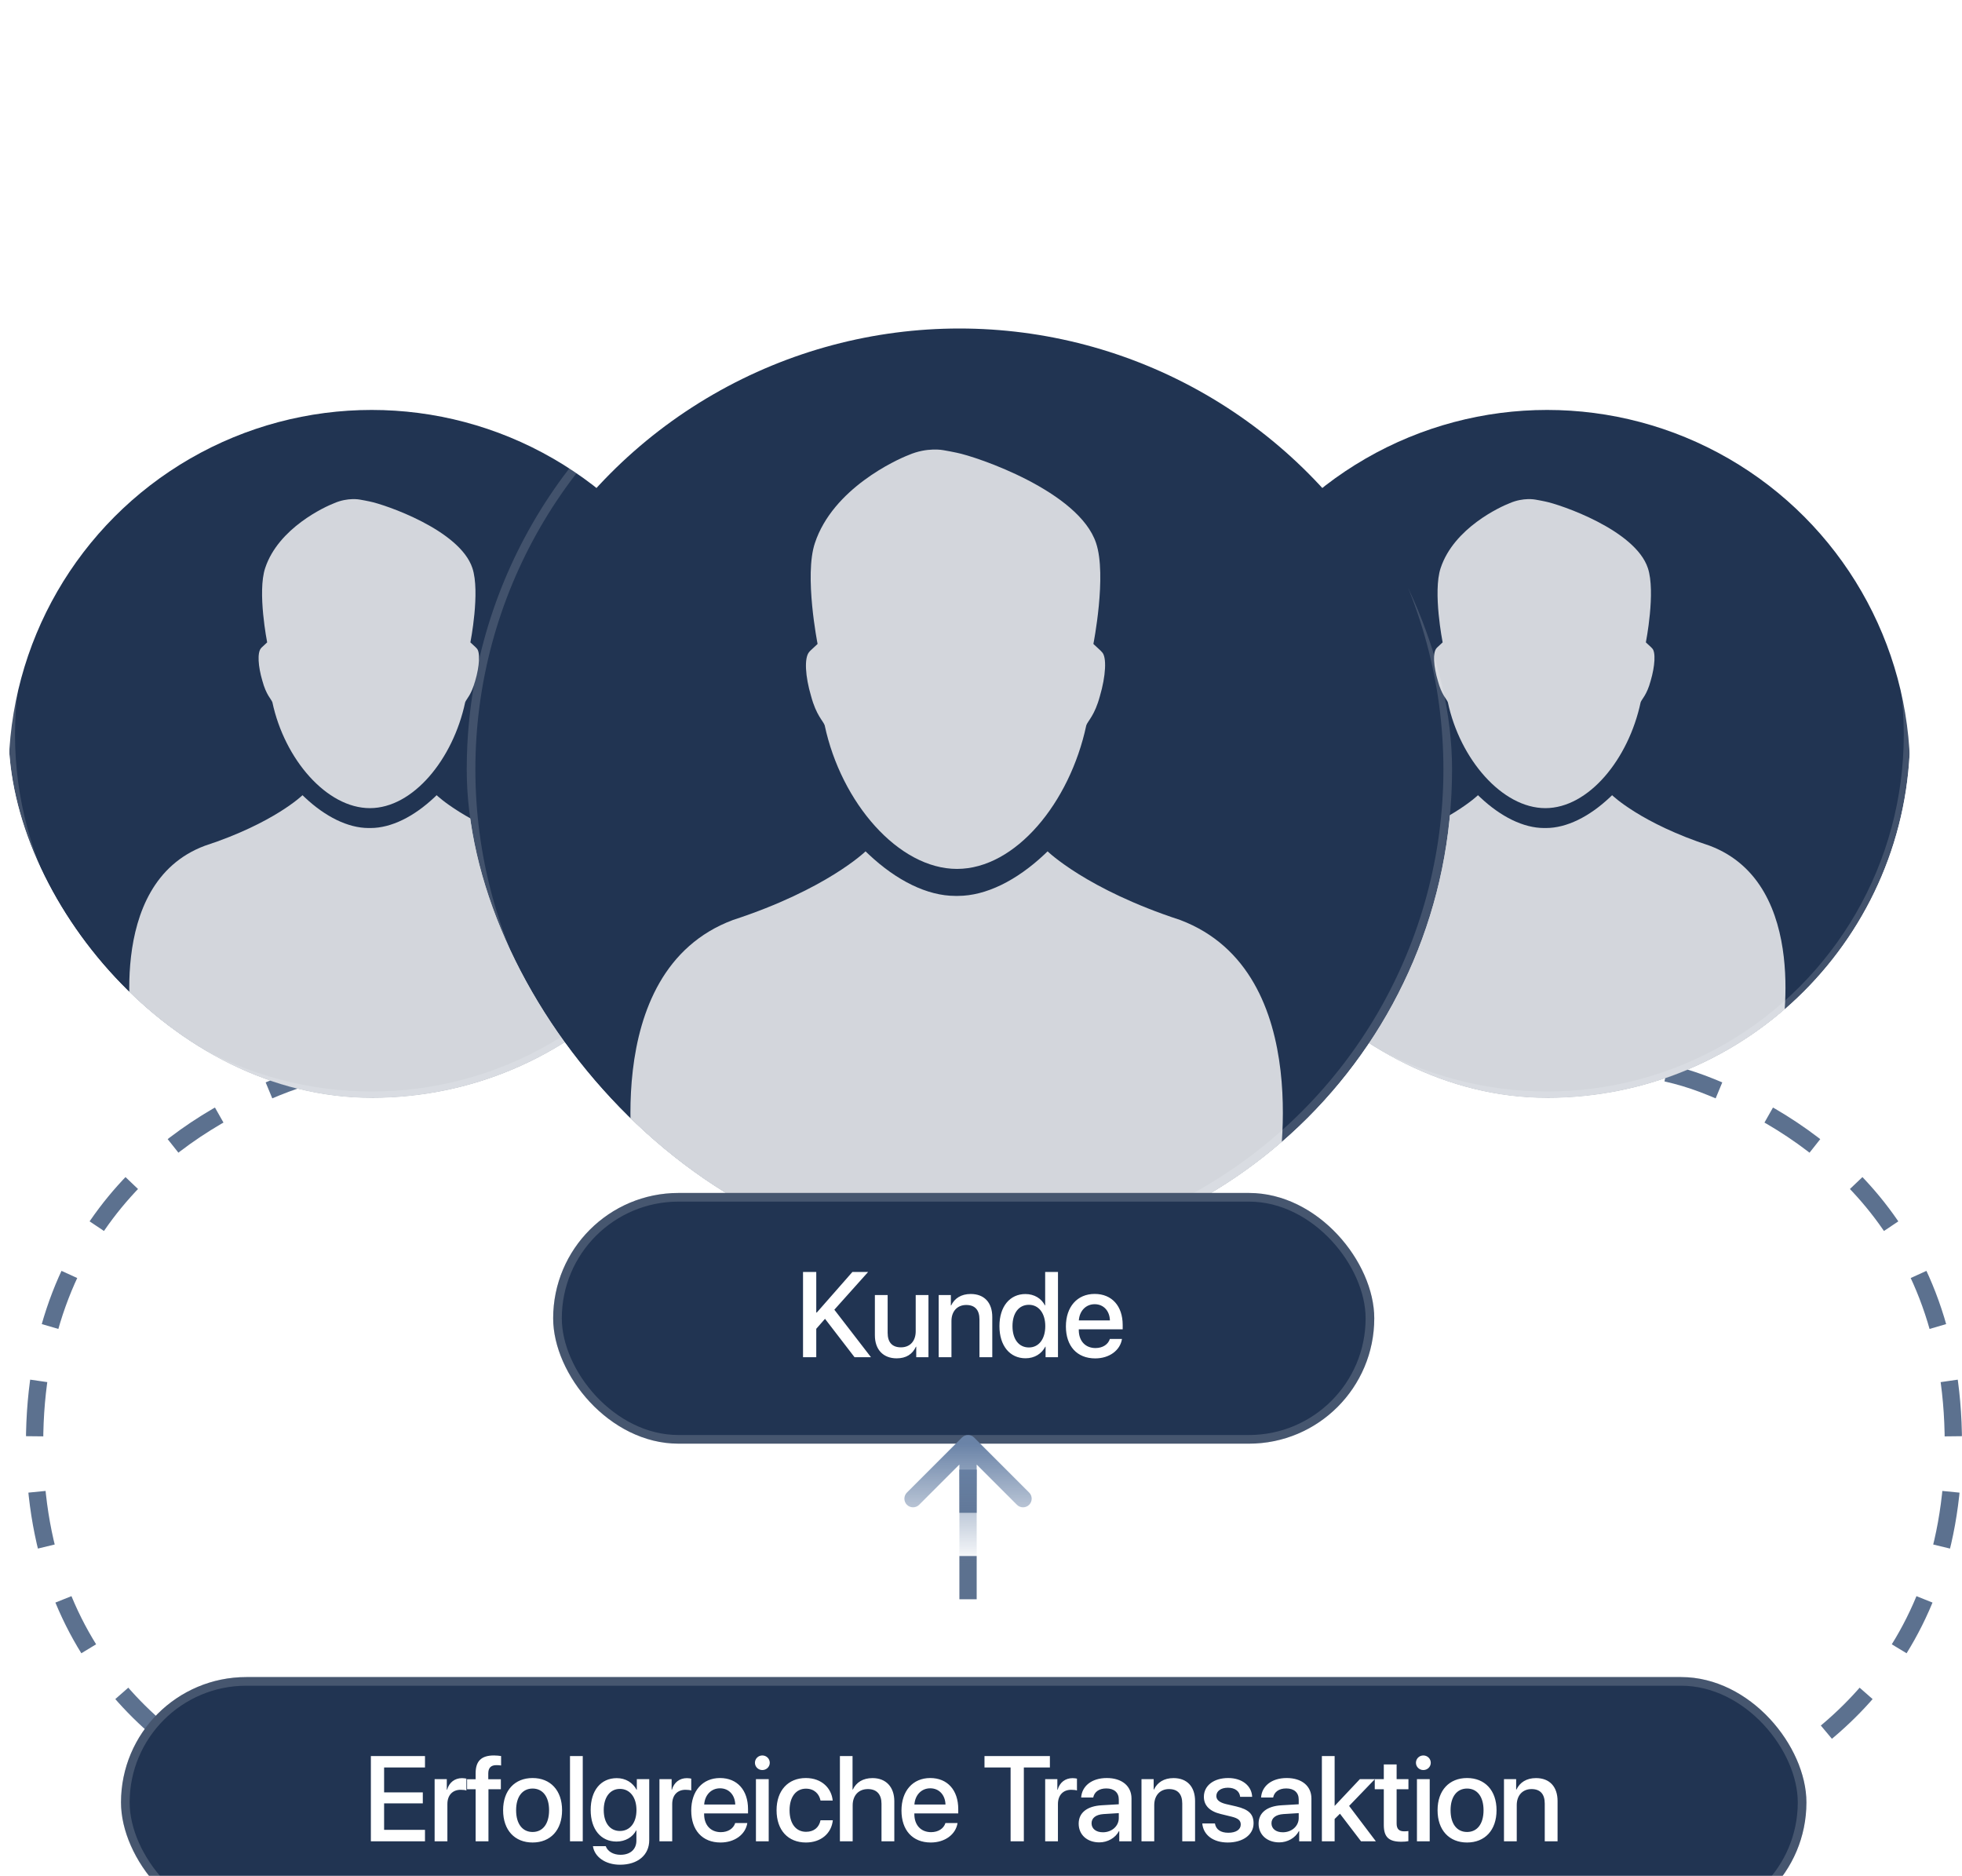 <svg width="227" height="217" viewBox="0 0 227 217" fill="none" xmlns="http://www.w3.org/2000/svg">
<path d="M50 123V123C44.236 123 38.424 123.322 33.034 125.364C22.031 129.53 4 140.413 4 167C4 193.587 22.031 204.47 33.034 208.636C38.424 210.678 44.236 211 50 211V211" stroke="#5C718F" stroke-width="2" stroke-dasharray="6.43 6.43"/>
<path d="M180 123V123C185.764 123 191.576 123.322 196.966 125.364C207.969 129.53 226 140.413 226 167C226 193.587 207.969 204.47 196.966 208.636C191.576 210.678 185.764 211 180 211V211" stroke="#5C718F" stroke-width="2" stroke-dasharray="6.43 6.43"/>
<line x1="112" y1="160" x2="112" y2="189" stroke="#5C718F" stroke-width="2" stroke-dasharray="5 5"/>
<g filter="url(#filter0_i_1_150)">
<rect x="14" y="188" width="195" height="29" rx="14.5" fill="#213452"/>
<rect x="14.5" y="188.5" width="194" height="28" rx="14" stroke="white" stroke-opacity="0.17"/>
<path d="M49.171 205.674V207H42.909V197.136H49.171V198.455H44.44V201.34H48.918V202.611H44.44V205.674H49.171ZM50.285 207V199.809H51.694V201.032H51.728C51.967 200.191 52.61 199.692 53.457 199.692C53.669 199.692 53.854 199.727 53.963 199.747V201.121C53.847 201.073 53.587 201.039 53.3 201.039C52.35 201.039 51.762 201.675 51.762 202.693V207H50.285ZM55.03 207V200.978H54.039V199.822H55.03V199.118C55.03 197.724 55.686 197.067 57.149 197.067C57.45 197.067 57.785 197.102 57.976 197.136V198.229C57.833 198.202 57.634 198.188 57.436 198.188C56.794 198.188 56.493 198.51 56.493 199.146V199.822H57.949V200.978H56.513V207H55.03ZM61.62 207.137C59.562 207.137 58.209 205.722 58.209 203.404C58.209 201.094 59.569 199.679 61.62 199.679C63.671 199.679 65.031 201.094 65.031 203.404C65.031 205.722 63.678 207.137 61.62 207.137ZM61.62 205.92C62.782 205.92 63.527 205.004 63.527 203.404C63.527 201.812 62.775 200.896 61.62 200.896C60.465 200.896 59.713 201.812 59.713 203.404C59.713 205.004 60.465 205.92 61.62 205.92ZM65.947 207V197.136H67.424V207H65.947ZM71.724 205.804C72.879 205.804 73.638 204.867 73.638 203.384C73.638 201.907 72.879 200.937 71.724 200.937C70.589 200.937 69.851 201.887 69.851 203.384C69.851 204.888 70.589 205.804 71.724 205.804ZM71.738 209.707C70.042 209.707 68.785 208.805 68.6 207.561H70.083C70.295 208.162 70.952 208.559 71.792 208.559C72.948 208.559 73.631 207.902 73.631 206.918V205.735H73.604C73.201 206.515 72.353 207.027 71.328 207.027C69.523 207.027 68.34 205.619 68.34 203.377C68.34 201.114 69.516 199.692 71.362 199.692C72.38 199.692 73.214 200.205 73.652 201.039H73.679V199.809H75.115V206.87C75.115 208.586 73.788 209.707 71.738 209.707ZM76.297 207V199.809H77.706V201.032H77.74C77.979 200.191 78.622 199.692 79.469 199.692C79.681 199.692 79.866 199.727 79.975 199.747V201.121C79.859 201.073 79.599 201.039 79.312 201.039C78.362 201.039 77.774 201.675 77.774 202.693V207H76.297ZM83.305 200.868C82.272 200.868 81.548 201.654 81.473 202.741H85.068C85.034 201.641 84.337 200.868 83.305 200.868ZM85.061 204.888H86.463C86.258 206.2 85.014 207.137 83.366 207.137C81.254 207.137 79.975 205.708 79.975 203.438C79.975 201.183 81.274 199.679 83.305 199.679C85.301 199.679 86.545 201.087 86.545 203.268V203.773H81.466V203.862C81.466 205.113 82.218 205.94 83.4 205.94C84.241 205.94 84.863 205.517 85.061 204.888ZM87.461 207V199.809H88.938V207H87.461ZM88.2 198.756C87.728 198.756 87.345 198.38 87.345 197.915C87.345 197.443 87.728 197.067 88.2 197.067C88.678 197.067 89.061 197.443 89.061 197.915C89.061 198.38 88.678 198.756 88.2 198.756ZM96.341 202.283H94.933C94.783 201.518 94.209 200.909 93.245 200.909C92.103 200.909 91.351 201.859 91.351 203.404C91.351 204.983 92.11 205.899 93.258 205.899C94.168 205.899 94.762 205.4 94.933 204.566H96.355C96.198 206.098 94.974 207.137 93.245 207.137C91.187 207.137 89.847 205.729 89.847 203.404C89.847 201.121 91.187 199.679 93.231 199.679C95.084 199.679 96.211 200.868 96.341 202.283ZM97.176 207V197.136H98.638V201.012H98.673C99.069 200.171 99.855 199.686 100.949 199.686C102.528 199.686 103.471 200.738 103.471 202.365V207H101.988V202.652C101.988 201.593 101.455 200.957 100.416 200.957C99.322 200.957 98.652 201.709 98.652 202.844V207H97.176ZM107.628 200.868C106.596 200.868 105.871 201.654 105.796 202.741H109.392C109.357 201.641 108.66 200.868 107.628 200.868ZM109.385 204.888H110.786C110.581 206.2 109.337 207.137 107.69 207.137C105.577 207.137 104.299 205.708 104.299 203.438C104.299 201.183 105.598 199.679 107.628 199.679C109.624 199.679 110.868 201.087 110.868 203.268V203.773H105.789V203.862C105.789 205.113 106.541 205.94 107.724 205.94C108.565 205.94 109.187 205.517 109.385 204.888ZM118.457 207H116.925V198.455H113.904V197.136H121.471V198.455H118.457V207ZM120.925 207V199.809H122.333V201.032H122.367C122.606 200.191 123.249 199.692 124.097 199.692C124.309 199.692 124.493 199.727 124.602 199.747V201.121C124.486 201.073 124.226 201.039 123.939 201.039C122.989 201.039 122.401 201.675 122.401 202.693V207H120.925ZM127.604 205.954C128.636 205.954 129.443 205.243 129.443 204.307V203.739L127.672 203.849C126.79 203.91 126.291 204.3 126.291 204.915C126.291 205.544 126.811 205.954 127.604 205.954ZM127.194 207.123C125.785 207.123 124.801 206.248 124.801 204.956C124.801 203.698 125.765 202.926 127.474 202.83L129.443 202.714V202.16C129.443 201.36 128.903 200.882 128 200.882C127.146 200.882 126.613 201.292 126.483 201.935H125.088C125.17 200.636 126.278 199.679 128.055 199.679C129.798 199.679 130.912 200.602 130.912 202.044V207H129.497V205.817H129.463C129.046 206.617 128.137 207.123 127.194 207.123ZM132.068 207V199.809H133.476V201.012H133.51C133.9 200.191 134.666 199.686 135.773 199.686C137.359 199.686 138.268 200.697 138.268 202.345V207H136.785V202.632C136.785 201.552 136.279 200.957 135.253 200.957C134.214 200.957 133.544 201.695 133.544 202.81V207H132.068ZM139.287 201.846C139.287 200.561 140.422 199.679 142.103 199.679C143.703 199.679 144.824 200.574 144.872 201.853H143.484C143.416 201.203 142.889 200.8 142.062 200.8C141.262 200.8 140.729 201.189 140.729 201.757C140.729 202.201 141.085 202.502 141.83 202.687L143.04 202.967C144.489 203.315 145.036 203.862 145.036 204.922C145.036 206.234 143.812 207.137 142.049 207.137C140.346 207.137 139.219 206.255 139.102 204.936H140.565C140.681 205.626 141.215 206.009 142.117 206.009C143.006 206.009 143.552 205.64 143.552 205.059C143.552 204.601 143.279 204.348 142.527 204.156L141.242 203.842C139.943 203.527 139.287 202.851 139.287 201.846ZM148.42 205.954C149.452 205.954 150.259 205.243 150.259 204.307V203.739L148.488 203.849C147.606 203.91 147.107 204.3 147.107 204.915C147.107 205.544 147.627 205.954 148.42 205.954ZM148.01 207.123C146.602 207.123 145.617 206.248 145.617 204.956C145.617 203.698 146.581 202.926 148.29 202.83L150.259 202.714V202.16C150.259 201.36 149.719 200.882 148.816 200.882C147.962 200.882 147.429 201.292 147.299 201.935H145.904C145.986 200.636 147.094 199.679 148.871 199.679C150.614 199.679 151.729 200.602 151.729 202.044V207H150.314V205.817H150.279C149.862 206.617 148.953 207.123 148.01 207.123ZM154.429 202.892L157.334 199.809H159.071L156.09 202.905L159.187 207H157.471L155.031 203.808L154.415 204.416V207H152.939V197.136H154.415V202.892H154.429ZM160.103 198.106H161.587V199.809H162.954V200.978H161.587V204.942C161.587 205.564 161.86 205.845 162.462 205.845C162.612 205.845 162.851 205.831 162.947 205.811V206.979C162.783 207.021 162.455 207.048 162.127 207.048C160.671 207.048 160.103 206.494 160.103 205.106V200.978H159.057V199.809H160.103V198.106ZM163.938 207V199.809H165.415V207H163.938ZM164.677 198.756C164.205 198.756 163.822 198.38 163.822 197.915C163.822 197.443 164.205 197.067 164.677 197.067C165.155 197.067 165.538 197.443 165.538 197.915C165.538 198.38 165.155 198.756 164.677 198.756ZM169.736 207.137C167.678 207.137 166.324 205.722 166.324 203.404C166.324 201.094 167.685 199.679 169.736 199.679C171.786 199.679 173.147 201.094 173.147 203.404C173.147 205.722 171.793 207.137 169.736 207.137ZM169.736 205.92C170.898 205.92 171.643 205.004 171.643 203.404C171.643 201.812 170.891 200.896 169.736 200.896C168.58 200.896 167.828 201.812 167.828 203.404C167.828 205.004 168.58 205.92 169.736 205.92ZM174.008 207V199.809H175.416V201.012H175.451C175.84 200.191 176.606 199.686 177.713 199.686C179.299 199.686 180.208 200.697 180.208 202.345V207H178.725V202.632C178.725 201.552 178.219 200.957 177.194 200.957C176.155 200.957 175.485 201.695 175.485 202.81V207H174.008Z" fill="white"/>
</g>
<g clip-path="url(#clip0_1_150)">
<g filter="url(#filter1_i_1_150)">
<circle cx="43" cy="85" r="42" fill="#213452"/>
</g>
<circle cx="43" cy="85" r="41.632" stroke="white" stroke-opacity="0.15" stroke-width="0.737"/>
<path d="M61.819 97.836C53.837 95.229 50.52 91.987 50.52 91.987L50.252 92.241C47.882 94.472 45.26 95.784 42.872 95.784H42.647C40.258 95.784 37.637 94.472 35.266 92.241L34.999 91.987C34.999 91.987 31.681 95.228 23.699 97.836C11.916 102.238 15.454 120.151 15.451 120.29C15.822 122.285 16.038 122.97 16.227 123.047C28.059 128.315 57.459 128.315 69.292 123.047C69.481 122.97 69.697 122.285 70.068 120.29C70.065 120.151 73.65 102.309 61.819 97.836Z" fill="white" fill-opacity="0.8"/>
<path d="M55.134 74.984L55.035 74.877C54.372 74.27 54.424 74.305 54.424 74.305C54.424 74.305 55.58 68.47 54.653 65.71C53.197 61.304 44.502 58.35 42.757 58.007C42.758 58.004 41.697 57.791 41.629 57.791C41.629 57.791 40.257 57.514 38.667 58.207C37.632 58.606 32.218 61.061 30.681 65.71C29.754 68.47 30.91 74.305 30.91 74.305C30.91 74.305 30.962 74.27 30.299 74.877L30.201 74.984C29.752 75.493 29.863 77.087 30.353 78.745C30.797 80.406 31.376 80.852 31.515 81.241C32.922 87.845 37.812 93.484 42.796 93.484C47.78 93.484 52.412 87.845 53.819 81.241C53.958 80.852 54.537 80.406 54.981 78.745C55.471 77.087 55.595 75.384 55.134 74.984Z" fill="white" fill-opacity="0.8"/>
</g>
<g clip-path="url(#clip1_1_150)">
<g filter="url(#filter2_i_1_150)">
<circle cx="179" cy="85" r="42" fill="#213452"/>
</g>
<circle cx="179" cy="85" r="41.632" stroke="white" stroke-opacity="0.15" stroke-width="0.737"/>
<path d="M197.82 97.836C189.838 95.229 186.519 91.987 186.519 91.987L186.252 92.241C183.882 94.472 181.26 95.784 178.872 95.784H178.647C176.258 95.784 173.637 94.472 171.266 92.241L170.999 91.987C170.999 91.987 167.681 95.228 159.699 97.836C147.916 102.238 151.454 120.151 151.451 120.29C151.822 122.285 152.038 122.97 152.226 123.047C164.059 128.315 193.459 128.315 205.292 123.047C205.481 122.97 205.697 122.285 206.068 120.29C206.065 120.151 209.65 102.309 197.82 97.836Z" fill="white" fill-opacity="0.8"/>
<path d="M191.134 74.984L191.035 74.877C190.372 74.27 190.424 74.305 190.424 74.305C190.424 74.305 191.58 68.47 190.653 65.71C189.197 61.304 180.501 58.35 178.757 58.007C178.758 58.004 177.697 57.791 177.629 57.791C177.629 57.791 176.257 57.514 174.667 58.207C173.631 58.606 168.218 61.061 166.681 65.71C165.754 68.47 166.911 74.305 166.911 74.305C166.911 74.305 166.962 74.27 166.299 74.877L166.201 74.984C165.752 75.493 165.863 77.087 166.353 78.745C166.797 80.406 167.376 80.852 167.515 81.241C168.922 87.845 173.812 93.484 178.796 93.484C183.78 93.484 188.412 87.845 189.819 81.241C189.958 80.852 190.537 80.406 190.981 78.745C191.471 77.087 191.595 75.384 191.134 74.984Z" fill="white" fill-opacity="0.8"/>
</g>
<g filter="url(#filter3_d_1_150)">
<g clip-path="url(#clip2_1_150)">
<g filter="url(#filter4_i_1_150)">
<circle cx="111" cy="85" r="57" fill="#213452"/>
</g>
<circle cx="111" cy="85" r="56.5" stroke="white" stroke-opacity="0.15"/>
<path d="M136.541 102.421C125.708 98.882 121.205 94.482 121.205 94.482L120.843 94.828C117.626 97.856 114.068 99.636 110.827 99.636H110.521C107.28 99.636 103.722 97.856 100.505 94.828L100.142 94.482C100.142 94.482 95.639 98.882 84.806 102.421C68.815 108.395 73.617 132.706 73.612 132.894C74.116 135.601 74.409 136.532 74.665 136.637C90.724 143.786 130.624 143.786 146.683 136.637C146.939 136.532 147.232 135.601 147.736 132.894C147.731 132.706 152.597 108.491 136.541 102.421Z" fill="white" fill-opacity="0.8"/>
<path d="M127.468 71.408L127.333 71.262C126.434 70.438 126.504 70.486 126.504 70.486C126.504 70.486 128.073 62.567 126.815 58.822C124.839 52.842 113.038 48.833 110.671 48.367C110.672 48.363 109.231 48.075 109.14 48.074C109.14 48.074 107.278 47.698 105.12 48.639C103.715 49.18 96.368 52.511 94.282 58.822C93.024 62.567 94.593 70.486 94.593 70.486C94.593 70.486 94.664 70.438 93.764 71.262L93.63 71.408C93.021 72.099 93.171 74.262 93.837 76.512C94.44 78.766 95.225 79.372 95.414 79.9C97.323 88.862 103.96 96.514 110.724 96.514C117.488 96.514 123.774 88.862 125.683 79.9C125.872 79.372 126.657 78.766 127.26 76.512C127.926 74.261 128.094 71.95 127.468 71.408Z" fill="white" fill-opacity="0.8"/>
</g>
</g>
<g filter="url(#filter5_i_1_150)">
<rect x="64" y="132" width="95" height="29" rx="14.5" fill="#213452"/>
<rect x="64.5" y="132.5" width="94" height="28" rx="14" stroke="white" stroke-opacity="0.17"/>
<path d="M94.44 151H92.909V141.136H94.44V145.832H94.502L98.624 141.136H100.442L96.532 145.504L100.771 151H98.87L95.452 146.557L94.44 147.712V151ZM107.422 143.809V151H106.007V149.783H105.973C105.576 150.645 104.845 151.13 103.744 151.13C102.179 151.13 101.222 150.111 101.222 148.464V143.809H102.699V148.177C102.699 149.271 103.218 149.858 104.237 149.858C105.303 149.858 105.946 149.12 105.946 147.999V143.809H107.422ZM108.605 151V143.809H110.013V145.012H110.047C110.437 144.191 111.203 143.686 112.31 143.686C113.896 143.686 114.805 144.697 114.805 146.345V151H113.322V146.632C113.322 145.552 112.816 144.957 111.791 144.957C110.752 144.957 110.082 145.695 110.082 146.81V151H108.605ZM118.654 151.123C116.836 151.123 115.633 149.674 115.633 147.404C115.633 145.135 116.836 143.692 118.64 143.692C119.673 143.692 120.493 144.212 120.896 145.005H120.924V141.136H122.407V151H120.972V149.776H120.944C120.52 150.597 119.7 151.123 118.654 151.123ZM119.044 144.937C117.875 144.937 117.143 145.894 117.143 147.404C117.143 148.922 117.875 149.872 119.044 149.872C120.179 149.872 120.937 148.908 120.937 147.404C120.937 145.914 120.179 144.937 119.044 144.937ZM126.652 144.868C125.62 144.868 124.896 145.654 124.82 146.741H128.416C128.382 145.641 127.685 144.868 126.652 144.868ZM128.409 148.888H129.811C129.606 150.2 128.361 151.137 126.714 151.137C124.602 151.137 123.323 149.708 123.323 147.438C123.323 145.183 124.622 143.679 126.652 143.679C128.649 143.679 129.893 145.087 129.893 147.268V147.773H124.814V147.862C124.814 149.113 125.566 149.94 126.748 149.94C127.589 149.94 128.211 149.517 128.409 148.888Z" fill="white"/>
</g>
<path d="M112.707 166.293C112.317 165.902 111.683 165.902 111.293 166.293L104.929 172.657C104.538 173.047 104.538 173.681 104.929 174.071C105.319 174.462 105.953 174.462 106.343 174.071L112 168.414L117.657 174.071C118.047 174.462 118.681 174.462 119.071 174.071C119.462 173.681 119.462 173.047 119.071 172.657L112.707 166.293ZM113 181L113 167L111 167L111 181L113 181Z" fill="url(#paint0_linear_1_150)"/>
<defs>
<filter id="filter0_i_1_150" x="14" y="188" width="195" height="35" filterUnits="userSpaceOnUse" color-interpolation-filters="sRGB">
<feFlood flood-opacity="0" result="BackgroundImageFix"/>
<feBlend mode="normal" in="SourceGraphic" in2="BackgroundImageFix" result="shape"/>
<feColorMatrix in="SourceAlpha" type="matrix" values="0 0 0 0 0 0 0 0 0 0 0 0 0 0 0 0 0 0 127 0" result="hardAlpha"/>
<feOffset dy="6"/>
<feGaussianBlur stdDeviation="5.35"/>
<feComposite in2="hardAlpha" operator="arithmetic" k2="-1" k3="1"/>
<feColorMatrix type="matrix" values="0 0 0 0 1 0 0 0 0 1 0 0 0 0 1 0 0 0 0.06 0"/>
<feBlend mode="normal" in2="shape" result="effect1_innerShadow_1_150"/>
</filter>
<filter id="filter1_i_1_150" x="1" y="43" width="84" height="88.421" filterUnits="userSpaceOnUse" color-interpolation-filters="sRGB">
<feFlood flood-opacity="0" result="BackgroundImageFix"/>
<feBlend mode="normal" in="SourceGraphic" in2="BackgroundImageFix" result="shape"/>
<feColorMatrix in="SourceAlpha" type="matrix" values="0 0 0 0 0 0 0 0 0 0 0 0 0 0 0 0 0 0 127 0" result="hardAlpha"/>
<feOffset dy="4.421"/>
<feGaussianBlur stdDeviation="3.942"/>
<feComposite in2="hardAlpha" operator="arithmetic" k2="-1" k3="1"/>
<feColorMatrix type="matrix" values="0 0 0 0 1 0 0 0 0 1 0 0 0 0 1 0 0 0 0.06 0"/>
<feBlend mode="normal" in2="shape" result="effect1_innerShadow_1_150"/>
</filter>
<filter id="filter2_i_1_150" x="137" y="43" width="84" height="88.421" filterUnits="userSpaceOnUse" color-interpolation-filters="sRGB">
<feFlood flood-opacity="0" result="BackgroundImageFix"/>
<feBlend mode="normal" in="SourceGraphic" in2="BackgroundImageFix" result="shape"/>
<feColorMatrix in="SourceAlpha" type="matrix" values="0 0 0 0 0 0 0 0 0 0 0 0 0 0 0 0 0 0 127 0" result="hardAlpha"/>
<feOffset dy="4.421"/>
<feGaussianBlur stdDeviation="3.942"/>
<feComposite in2="hardAlpha" operator="arithmetic" k2="-1" k3="1"/>
<feColorMatrix type="matrix" values="0 0 0 0 1 0 0 0 0 1 0 0 0 0 1 0 0 0 0.06 0"/>
<feBlend mode="normal" in2="shape" result="effect1_innerShadow_1_150"/>
</filter>
<filter id="filter3_d_1_150" x="0" y="-22" width="222" height="222" filterUnits="userSpaceOnUse" color-interpolation-filters="sRGB">
<feFlood flood-opacity="0" result="BackgroundImageFix"/>
<feColorMatrix in="SourceAlpha" type="matrix" values="0 0 0 0 0 0 0 0 0 0 0 0 0 0 0 0 0 0 127 0" result="hardAlpha"/>
<feOffset dy="4"/>
<feGaussianBlur stdDeviation="27"/>
<feComposite in2="hardAlpha" operator="out"/>
<feColorMatrix type="matrix" values="0 0 0 0 0 0 0 0 0 0 0 0 0 0 0 0 0 0 0.35 0"/>
<feBlend mode="normal" in2="BackgroundImageFix" result="effect1_dropShadow_1_150"/>
<feBlend mode="normal" in="SourceGraphic" in2="effect1_dropShadow_1_150" result="shape"/>
</filter>
<filter id="filter4_i_1_150" x="54" y="28" width="114" height="120" filterUnits="userSpaceOnUse" color-interpolation-filters="sRGB">
<feFlood flood-opacity="0" result="BackgroundImageFix"/>
<feBlend mode="normal" in="SourceGraphic" in2="BackgroundImageFix" result="shape"/>
<feColorMatrix in="SourceAlpha" type="matrix" values="0 0 0 0 0 0 0 0 0 0 0 0 0 0 0 0 0 0 127 0" result="hardAlpha"/>
<feOffset dy="6"/>
<feGaussianBlur stdDeviation="5.35"/>
<feComposite in2="hardAlpha" operator="arithmetic" k2="-1" k3="1"/>
<feColorMatrix type="matrix" values="0 0 0 0 1 0 0 0 0 1 0 0 0 0 1 0 0 0 0.06 0"/>
<feBlend mode="normal" in2="shape" result="effect1_innerShadow_1_150"/>
</filter>
<filter id="filter5_i_1_150" x="64" y="132" width="95" height="35" filterUnits="userSpaceOnUse" color-interpolation-filters="sRGB">
<feFlood flood-opacity="0" result="BackgroundImageFix"/>
<feBlend mode="normal" in="SourceGraphic" in2="BackgroundImageFix" result="shape"/>
<feColorMatrix in="SourceAlpha" type="matrix" values="0 0 0 0 0 0 0 0 0 0 0 0 0 0 0 0 0 0 127 0" result="hardAlpha"/>
<feOffset dy="6"/>
<feGaussianBlur stdDeviation="5.35"/>
<feComposite in2="hardAlpha" operator="arithmetic" k2="-1" k3="1"/>
<feColorMatrix type="matrix" values="0 0 0 0 1 0 0 0 0 1 0 0 0 0 1 0 0 0 0.06 0"/>
<feBlend mode="normal" in2="shape" result="effect1_innerShadow_1_150"/>
</filter>
<linearGradient id="paint0_linear_1_150" x1="112.5" y1="167" x2="112.5" y2="181" gradientUnits="userSpaceOnUse">
<stop stop-color="#6A83A7"/>
<stop offset="1" stop-color="#6A83A7" stop-opacity="0"/>
</linearGradient>
<clipPath id="clip0_1_150">
<rect x="1" y="43" width="84" height="84" rx="42" fill="white"/>
</clipPath>
<clipPath id="clip1_1_150">
<rect x="137" y="43" width="84" height="84" rx="42" fill="white"/>
</clipPath>
<clipPath id="clip2_1_150">
<rect x="54" y="28" width="114" height="114" rx="57" fill="white"/>
</clipPath>
</defs>
</svg>
